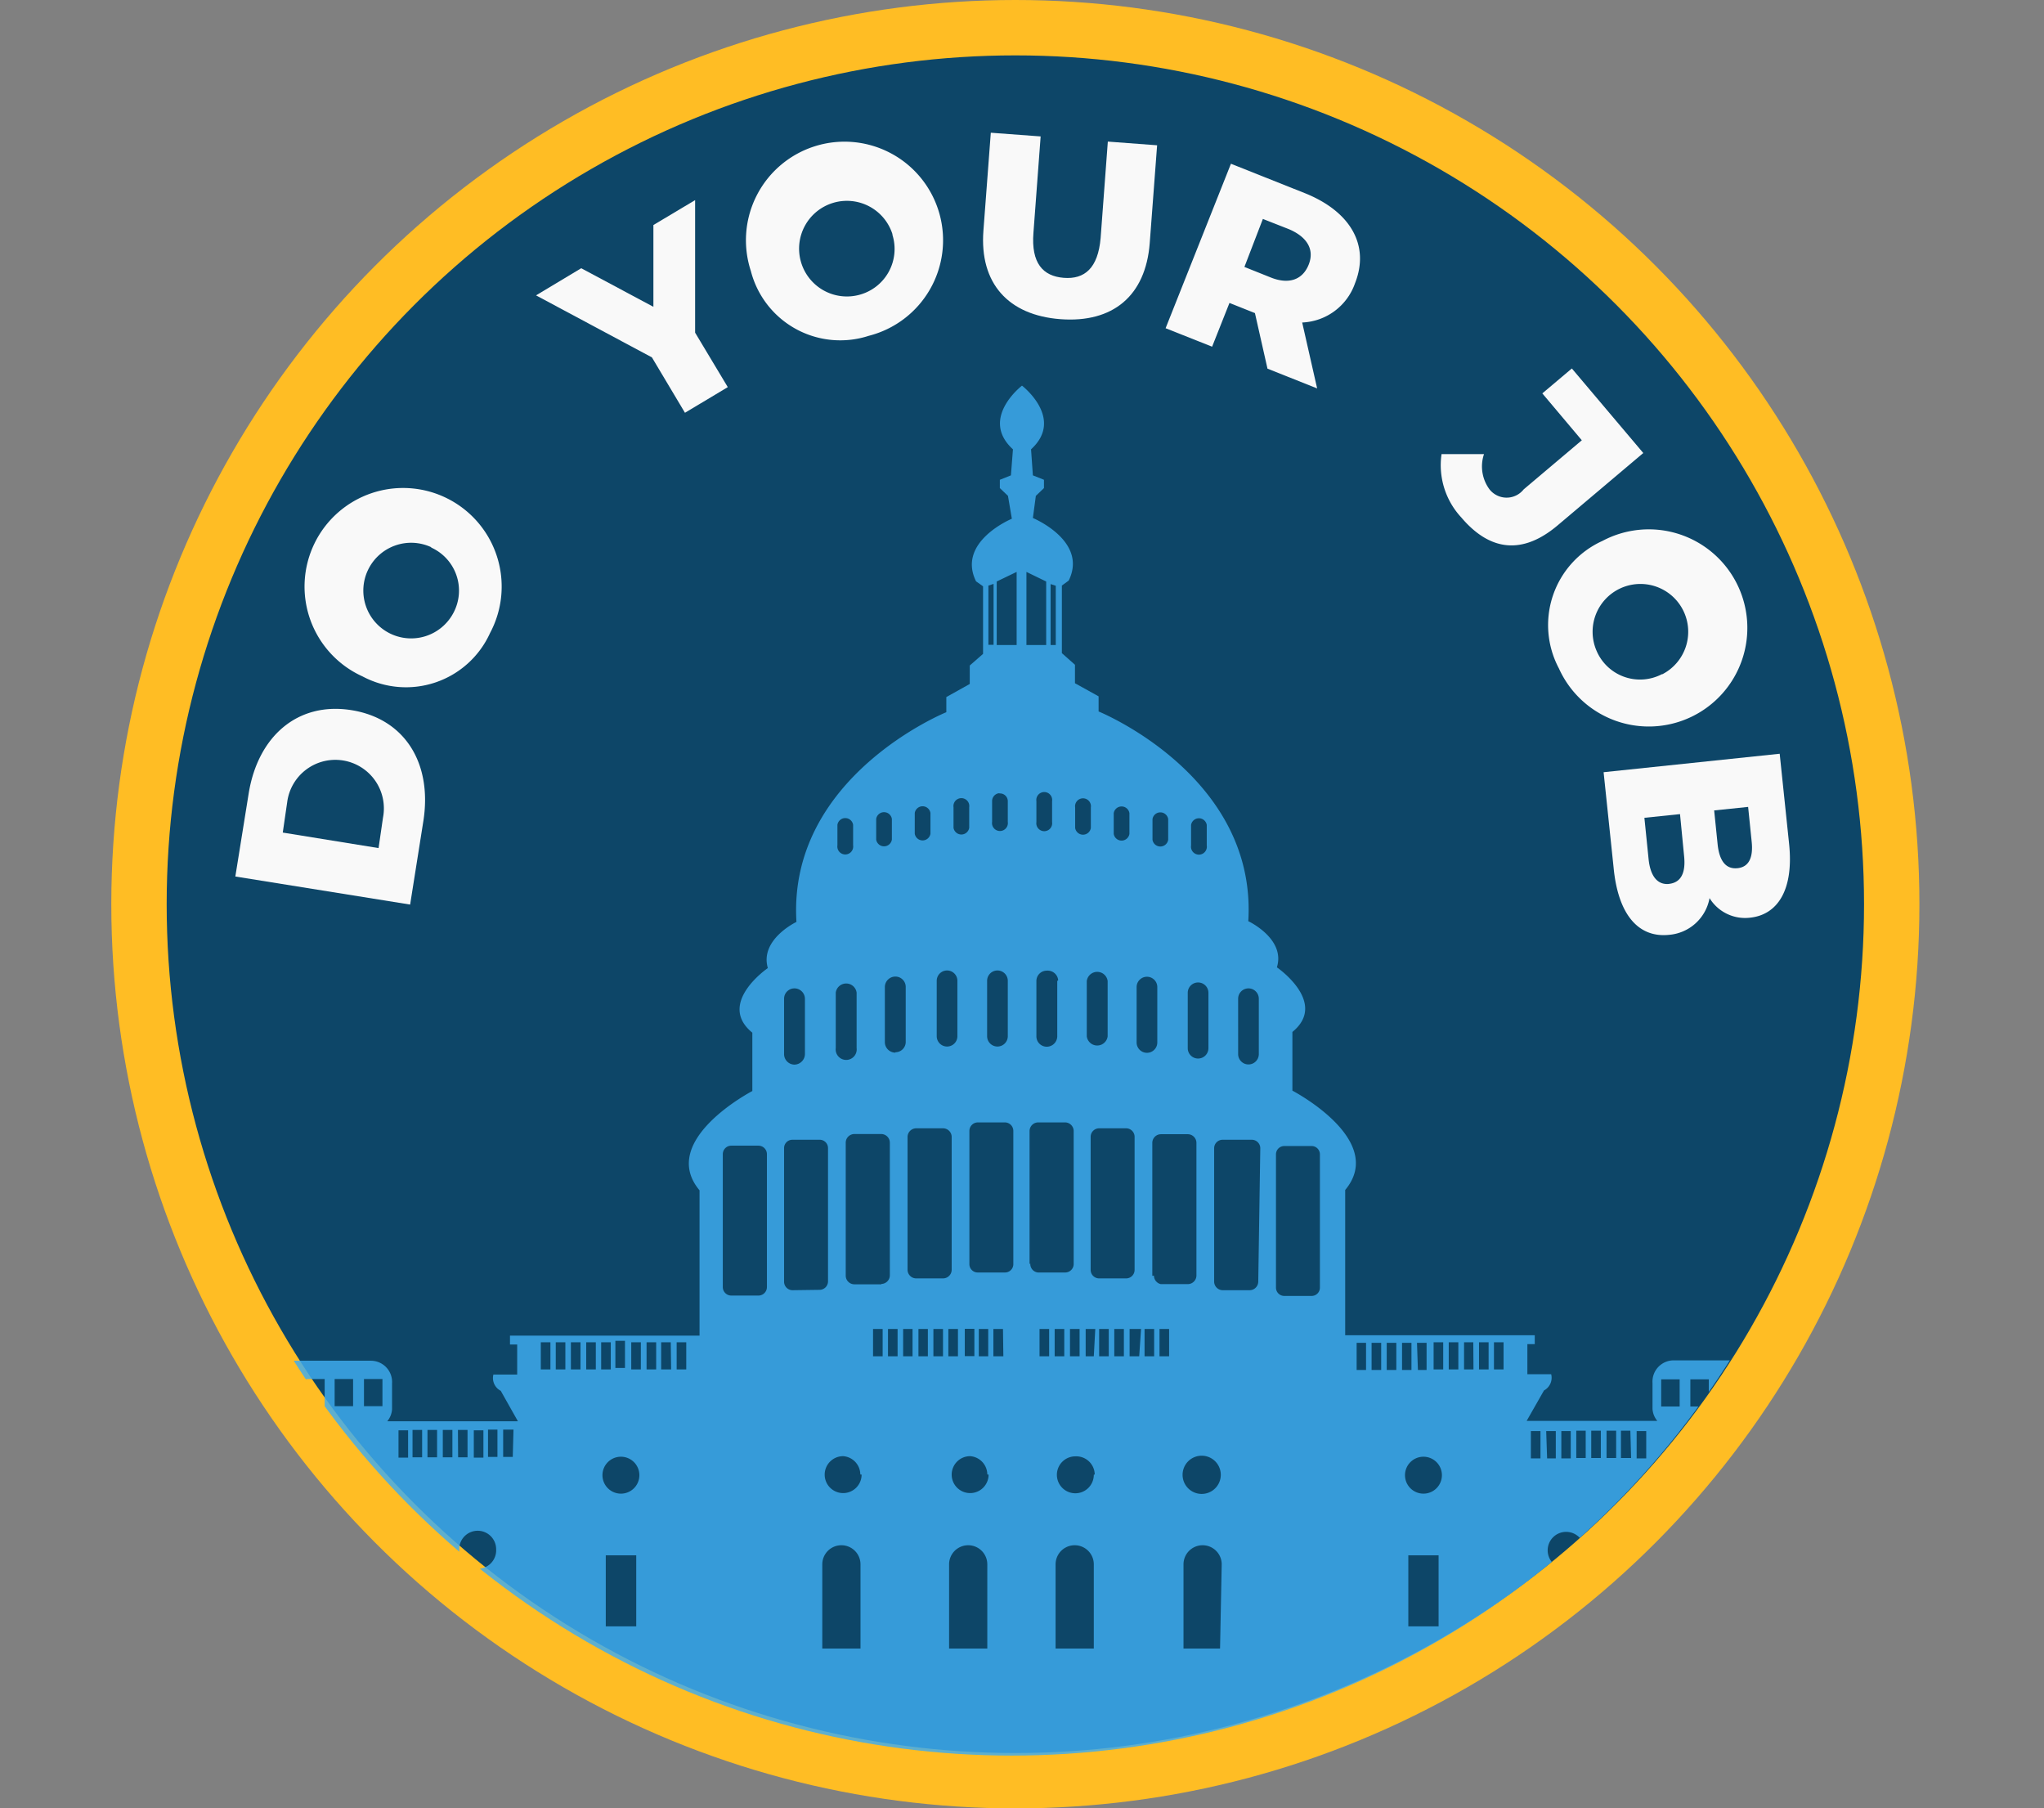 <svg id="Layer_1" data-name="Layer 1" xmlns="http://www.w3.org/2000/svg" xmlns:xlink="http://www.w3.org/1999/xlink" viewBox="0 0 110.74 97.96"><rect x="0" y="0" width="110.74" height="97.96" fill="#808080" stroke="none"/><defs><clipPath id="clip-path" transform="translate(-630.18 -338.9)"><circle cx="684.99" cy="387.94" r="46.06" fill="none"/></clipPath></defs><title>do-your-jog-logo</title><circle cx="55.01" cy="48.98" r="47.48" fill="#0d4668" stroke="#ffbd24" stroke-miterlimit="10" stroke-width="3"/><g clip-path="url(#clip-path)"><path d="M740.06,417.52v-1.17h.35v-.48H726c.42,0,.44-.64.44-.64v-1.47a1.17,1.17,0,0,0-1.18-1.17h-4.39a1.15,1.15,0,0,0-1.16,1.23v1.41a1.13,1.13,0,0,0,.26.64h-7.08l.94-1.65a.78.78,0,0,0,.39-.88h-1.29v-1.63h.4v-.48H703.06v-7.87c2.27-2.71-2.86-5.38-2.86-5.38V394.8c1.95-1.59-.84-3.5-.84-3.5.48-1.55-1.55-2.5-1.55-2.5.48-7.88-8.11-11.36-8.11-11.36v-.82l-1.28-.71v-1l-.71-.63v-3.66l.37-.27c1.06-2.15-1.94-3.39-1.94-3.39l.16-1.2.44-.42v-.45l-.6-.24-.1-1.41c1.83-1.67-.49-3.45-.49-3.45s-2.32,1.78-.49,3.45l-.11,1.41-.6.24v.45l.44.42L685,367s-3,1.24-1.94,3.39l.38.27v3.66l-.72.63v1l-1.27.71v.82s-8.6,3.48-8.12,11.36c0,0-2,.95-1.55,2.5,0,0-2.79,1.91-.84,3.5V398s-5.13,2.67-2.86,5.38v7.87H657.81v.48h.39v1.63h-1.29a.78.78,0,0,0,.4.88l.93,1.65h-7.08a1.13,1.13,0,0,0,.26-.64v-1.41a1.15,1.15,0,0,0-1.15-1.23h-4.4a1.16,1.16,0,0,0-1.17,1.17v1.47s0,.64.43.64H630.69v.48H631v1.17h-.85v1s.67,0,.67.4v15.8H740.24v-15.8c0-.44.68-.4.68-.4v-1Zm-97.5-1.1h.52v1.48h-.52Zm-.83,0h.52v1.48h-.52Zm-4.09,0h.52v1.48h-.52Zm-.81,0h.52v1.48h-.52Zm-3.57,1.48h-.51v-1.48h.51Zm.81,0h-.51v-1.48h.51Zm.82,0h-.52v-1.48h.52Zm.83,0h-.52v-1.48h.52Zm.81,0H636v-1.48h.51Zm2,13.23H637v-3.37a.77.77,0,0,1,.77-.76.76.76,0,0,1,.76.76Zm-.76-7.25a1,1,0,1,1,1-1A1,1,0,0,1,637.73,423.88Zm1.26-6h-.52v-1.48H639Zm.82,0h-.52v-1.48h.52Zm.81,0h-.52v-1.48h.52Zm.29-1.48h.52v1.48h-.52Zm2.17,14.71h-1.53v-3.37a.76.76,0,0,1,.76-.76.77.77,0,0,1,.77.76Zm-.77-7.25a1,1,0,1,1,1-1A1,1,0,0,1,642.31,423.88Zm1.58-6h-.52v-1.48h.52Zm.82,0h-.52v-1.48h.52Zm11.1-1.48h.52v1.48h-.52Zm-4.08,0h.52v1.48h-.52Zm-5-2.78h1v1.47h-1Zm-1.55,0h1v1.47h-1Zm2.43,17.49h-1.52v-3.37a.76.76,0,1,1,1.52,0Zm-.76-7.25a1,1,0,1,1,1-1A1,1,0,0,1,646.9,423.88Zm2.42-8.77h-1v-1.47h1Zm.59-1.47h1v1.47h-1Zm2.34,17.49h-1.53v-3.37a.76.76,0,0,1,.76-.76.77.77,0,0,1,.77.76Zm-.77-7.25a1,1,0,1,1,1-1A1,1,0,0,1,651.48,423.88Zm1.58-6h-.52v-1.48h.52Zm.81,0h-.52v-1.48h.52Zm.83,0h-.52v-1.48h.52Zm.3-1.48h.52v1.48H655Zm1.83,14.71h-1.52v-3.37a.76.76,0,1,1,1.52,0Zm-.76-7.25a1,1,0,1,1,1-1A1,1,0,0,1,656.07,423.88Zm1.07-6h-.51v-1.48h.51Zm.83,0h-.52v-1.48H658Zm5.56-6.29h.52v1.47h-.52ZM660,413.08h-.52v-1.47H660Zm.81,0h-.52v-1.47h.52Zm.82,0h-.52v-1.47h.52Zm.83,0h-.52v-1.47h.52Zm.29-1.47h.52v1.47h-.52Zm1.9,15.39H663v-3.85h1.65Zm-.83-7.19a1,1,0,1,1,1-1A1,1,0,0,1,663.79,419.81Zm1.08-6.73h-.52v-1.47h.52Zm.83,0h-.52v-1.47h.52Zm.81,0H666v-1.47h.52Zm.82,0h-.52v-1.47h.52Zm4.37-4.46a.46.46,0,0,1-.46.46h-1.47a.46.46,0,0,1-.46-.46v-7.2a.46.46,0,0,1,.46-.46h1.47a.46.46,0,0,1,.46.46Zm12-38,.28-.09v3.3h-.28Zm.63,11.26a.42.42,0,0,1,.42.43v1.11a.43.43,0,1,1-.85,0V382.3A.43.43,0,0,1,684.29,381.87Zm-.7,10.15a.56.56,0,0,1,1.12,0v3a.56.56,0,0,1-1.12,0Zm-.69,18.85v1.48h-.52v-1.48Zm.77,7.9a1,1,0,1,1-1-1A1,1,0,0,1,683.67,418.77Zm-1.9-36.15a.43.43,0,1,1,.85,0v1.11a.43.43,0,0,1-.85,0Zm-.91,9.4a.56.56,0,0,1,1.12,0v3a.56.56,0,0,1-1.12,0Zm-1.19-9.09a.43.43,0,0,1,.85,0v1.12a.43.43,0,0,1-.85,0Zm-2.09.32a.43.43,0,0,1,.85,0v1.12a.43.43,0,0,1-.85,0Zm-2.1.32a.43.43,0,0,1,.85,0v1.11a.43.43,0,1,1-.85,0Zm-.09,9.09a.57.57,0,0,1,1.13,0v3a.57.57,0,1,1-1.13,0Zm1.4,26.11a1,1,0,1,1-1-1A1,1,0,0,1,676.79,418.77ZM672.66,393a.56.56,0,0,1,.56-.56.57.57,0,0,1,.57.56v3a.58.58,0,0,1-.57.57.57.57,0,0,1-.56-.57Zm.46,15.79a.46.46,0,0,1-.46-.46V401.1a.45.45,0,0,1,.46-.46h1.46a.45.45,0,0,1,.46.46v7.21a.46.46,0,0,1-.46.46Zm3.68,19.41h-2.07v-4.56a1,1,0,1,1,2.07,0Zm1.2-15.83h-.52v-1.48H678Zm-.07-3.9h-1.47A.47.47,0,0,1,676,408v-7.21a.47.47,0,0,1,.46-.46h1.47a.47.47,0,0,1,.46.46V408A.47.47,0,0,1,677.93,408.45Zm.88,3.9h-.52v-1.48h.52Zm-.12-16.45a.57.57,0,0,1-.57-.56v-3a.57.57,0,0,1,.57-.56.56.56,0,0,1,.56.56v3A.56.56,0,0,1,678.69,395.9Zm.93,16.45h-.51v-1.48h.51Zm.83,0h-.51v-1.48h.51Zm.82,0h-.52v-1.48h.52Zm-1.46-4.22a.47.47,0,0,1-.46-.46v-7.21a.47.47,0,0,1,.46-.46h1.47a.47.47,0,0,1,.46.46v7.21a.47.47,0,0,1-.46.46Zm1.75,2.74h.52v1.48h-.52Zm2.11,17.31H681.6v-4.56a1,1,0,1,1,2.07,0Zm.05-15.83h-.51v-1.48h.51Zm.82,0H684v-1.48h.52Zm.54-5a.45.45,0,0,1-.46.46h-1.46a.45.45,0,0,1-.46-.46v-7.21a.46.46,0,0,1,.46-.46h1.46a.46.46,0,0,1,.46.46Zm.18-33.53h-1.08v-3.44l1.08-.52Zm12,19.16a.56.56,0,1,1,1.12,0v3a.56.56,0,1,1-1.12,0Zm-2.55-9.41a.43.43,0,0,1,.85,0v1.11a.43.43,0,1,1-.85,0Zm-.18,9.09a.56.56,0,0,1,1.12,0v3a.56.56,0,1,1-1.12,0Zm1.79,26.11a1,1,0,1,1-2.07,0,1,1,0,0,1,2.07,0Zm-3.7-35.52a.43.43,0,0,1,.85,0v1.12a.43.43,0,0,1-.85,0Zm-2.1-.32a.43.43,0,0,1,.85,0v1.12a.43.43,0,0,1-.85,0Zm-.33,9.09v3a.57.57,0,0,1-1.13,0v-3a.57.57,0,0,1,1.13,0Zm-1.76-9.4a.43.43,0,1,1,.85,0v1.11a.43.43,0,0,1-.85,0Zm.24,28.25v1.48h-.52v-1.48Zm.77,7.9a1,1,0,1,1-1-1A1,1,0,0,1,689.49,418.77Zm-2.34-48.25.28.09v3.21h-.28Zm.36,21.5v3a.57.57,0,0,1-.57.56.56.56,0,0,1-.56-.56v-3a.56.56,0,0,1,.56-.56A.57.57,0,0,1,687.51,392Zm-.28-9.72v1.11a.43.43,0,1,1-.85,0V382.3a.43.43,0,1,1,.85,0Zm-1.39-12.44,1.07.52v3.44h-1.07Zm.17,37.49v-7.21a.47.47,0,0,1,.46-.46h1.47a.47.47,0,0,1,.46.46v7.21a.46.46,0,0,1-.46.46h-1.47A.46.46,0,0,1,686,407.35Zm1.06,5h-.52v-1.48h.52Zm.3-1.48h.52v1.48h-.52Zm2.12,17.31h-2.07v-4.56a1,1,0,1,1,2.07,0Zm0-15.83H689v-1.48h.52Zm.81,0h-.52v-1.48h.52Zm.82,0h-.52v-1.48h.52Zm-1.34-4.22a.46.46,0,0,1-.46-.46v-7.21a.46.46,0,0,1,.46-.46h1.46a.46.46,0,0,1,.46.46v7.21a.46.46,0,0,1-.46.46Zm2.17,4.22h-.52v-1.48H692Zm-.14-17v-3a.56.56,0,0,1,1.12,0v3a.56.56,0,0,1-1.12,0Zm.95,17h-.52v-1.48h.52Zm-.1-4.36v-7.21a.47.47,0,0,1,.46-.46h1.47a.47.47,0,0,1,.46.46V408a.47.47,0,0,1-.46.46h-1.47A.47.47,0,0,1,692.7,408Zm.91,4.36h-.52v-1.48h.52Zm2.76,15.83H694.3v-4.56a1,1,0,1,1,2.07,0Zm2.07-19.87a.47.47,0,0,1-.46.46h-1.47a.47.47,0,0,1-.46-.46V401.1a.46.46,0,0,1,.46-.46H698a.46.46,0,0,1,.46.46Zm3.34.31a.45.45,0,0,1-.46.46h-1.46a.45.45,0,0,1-.46-.46v-7.2a.45.45,0,0,1,.46-.46h1.46a.45.45,0,0,1,.46.46Zm5.26,3h.52v1.47H707Zm-2.76,1.47h-.51v-1.47h.51Zm.82,0h-.52v-1.47h.52Zm.82,0h-.52v-1.47h.52Zm.31-1.47h.51v1.47h-.51ZM708.12,427h-1.64v-3.85h1.64Zm-.82-7.19a1,1,0,1,1,1-1A1,1,0,0,1,707.3,419.81Zm1.07-6.73h-.52v-1.47h.52Zm.82,0h-.52v-1.47h.52Zm.82,0h-.51v-1.47H710Zm.82,0h-.52v-1.47h.52Zm.81,0h-.52v-1.47h.52Zm11.69.56h1v1.47h-1Zm-4.48,2.78h.52v1.48h-.52Zm-4.08,0h.51v1.48h-.51Zm-1.13,1.48h-.52v-1.48h.52Zm.31-1.48h.52v1.48H714Zm1.84,14.71h-1.53v-3.37a.77.77,0,0,1,1.53,0Zm-.76-7.25a1,1,0,1,1,1-1A1,1,0,0,1,715,423.88Zm1.06-6h-.51v-1.48h.51Zm.82,0h-.52v-1.48h.52Zm.83,0h-.52v-1.48h.52Zm.81,0H718v-1.48h.51Zm1.82,13.23h-1.52v-3.37a.76.76,0,1,1,1.52,0Zm-.76-7.25a1,1,0,1,1,1-1A1,1,0,0,1,719.61,423.88Zm1.57-8.77h-1v-1.47h1Zm1.58,0h-1v-1.47h1Zm2.2,16h-1.53v-3.37a.77.77,0,0,1,1.53,0Zm-.76-7.25a1,1,0,1,1,1-1A1,1,0,0,1,724.2,423.88Zm1.66-8.77h-1v-1.47h1Zm7.89,1.31h.52v1.48h-.52Zm-.82,0h.52v1.48h-.52Zm-4.08,0h.51v1.48h-.51Zm-.83,0h.52v1.48H728Zm-1.12,1.48h-.51v-1.48h.51Zm.82,0h-.52v-1.48h.52Zm1.82,13.23H728v-3.37a.76.76,0,0,1,1.52,0Zm-.76-7.25a1,1,0,1,1,1-1A1,1,0,0,1,728.78,423.88Zm1.4-6h-.52v-1.48h.52Zm.81,0h-.52v-1.48H731Zm.82,0h-.52v-1.48h.52Zm.29-1.48h.52v1.48h-.52Zm2,14.71H732.6v-3.37a.77.77,0,0,1,1.53,0Zm-.76-7.25a1,1,0,1,1,1-1A1,1,0,0,1,733.37,423.88Zm1.71-6h-.52v-1.48h.52Zm.81,0h-.52v-1.48h.52Zm.83,0h-.52v-1.48h.52Zm.82,0H737v-1.48h.52Zm.81,0h-.52v-1.48h.52Z" transform="translate(-630.18 -338.9)" fill="#3facef" opacity="0.83"/></g><path d="M642.93,386.38l.72-4.48c.5-3.13,2.67-5,5.58-4.53s4.39,2.91,3.88,6.05l-.71,4.48Zm8-3.19a2.63,2.63,0,1,0-5.19-.84L645.5,384l5.19.84Z" transform="translate(-630.18 -338.9)" fill="#f9f9f9"/><path d="M649.82,375.54a5.34,5.34,0,1,1,6.91-2.35A5,5,0,0,1,649.82,375.54Zm3.72-7a2.59,2.59,0,1,0,1.2,3.57A2.56,2.56,0,0,0,653.54,368.56Z" transform="translate(-630.18 -338.9)" fill="#f9f9f9"/><path d="M667.84,356.92l1.77,2.95-2.32,1.39-1.79-3-6.28-3.36,2.45-1.47,3.91,2.09v-4.43l2.26-1.35Z" transform="translate(-630.18 -338.9)" fill="#f9f9f9"/><path d="M670.86,353.58a5.34,5.34,0,1,1,6.39,3.51A5,5,0,0,1,670.86,353.58Zm7.67-2a2.59,2.59,0,1,0-1.83,3.3A2.57,2.57,0,0,0,678.53,351.62Z" transform="translate(-630.18 -338.9)" fill="#f9f9f9"/><path d="M683.46,351.39l.4-5.3,2.7.2-.39,5.22c-.13,1.64.51,2.35,1.64,2.44s1.86-.52,2-2.16l.39-5.22,2.67.2-.4,5.3c-.22,2.86-2,4.33-4.83,4.12S683.24,354.25,683.46,351.39Z" transform="translate(-630.18 -338.9)" fill="#f9f9f9"/><path d="M698.17,355.86l-1.38-.55-.94,2.37-2.52-1,3.54-8.91,4.07,1.62c2.43,1,3.46,2.82,2.65,4.86a3.17,3.17,0,0,1-2.86,2.12l.81,3.57-2.69-1.07Zm1.83-4.55-1.4-.55-1,2.6,1.4.56c1,.41,1.75.14,2.08-.68S701,351.73,700,351.31Z" transform="translate(-630.18 -338.9)" fill="#f9f9f9"/><path d="M708.28,363.5h2.3a2.09,2.09,0,0,0,.3,1.91,1.18,1.18,0,0,0,1.85,0l3.15-2.66-2.14-2.54,1.6-1.35,3.87,4.58-4.63,3.91c-1.9,1.61-3.67,1.42-5.23-.42A4.16,4.16,0,0,1,708.28,363.5Z" transform="translate(-630.18 -338.9)" fill="#f9f9f9"/><path d="M717,368.2a5.34,5.34,0,1,1-2.36,6.91A5,5,0,0,1,717,368.2Zm3.25,7.22a2.59,2.59,0,1,0-3.56-1.24A2.56,2.56,0,0,0,720.22,375.42Z" transform="translate(-630.18 -338.9)" fill="#f9f9f9"/><path d="M720.6,389.54c-1.65.17-2.76-1.09-3-3.66l-.54-5.15,9.54-1,.51,4.88c.26,2.51-.63,3.84-2.11,4a2.26,2.26,0,0,1-2.2-1.06A2.43,2.43,0,0,1,720.6,389.54Zm0-2.76c.65-.07.92-.59.82-1.52L721.2,383l-1.93.2.23,2.26C719.6,386.39,720,386.85,720.62,386.78Zm4.29-4.17-1.84.19.19,1.86c.1.9.46,1.33,1.07,1.27s.87-.56.77-1.46Z" transform="translate(-630.18 -338.9)" fill="#f9f9f9"/></svg>